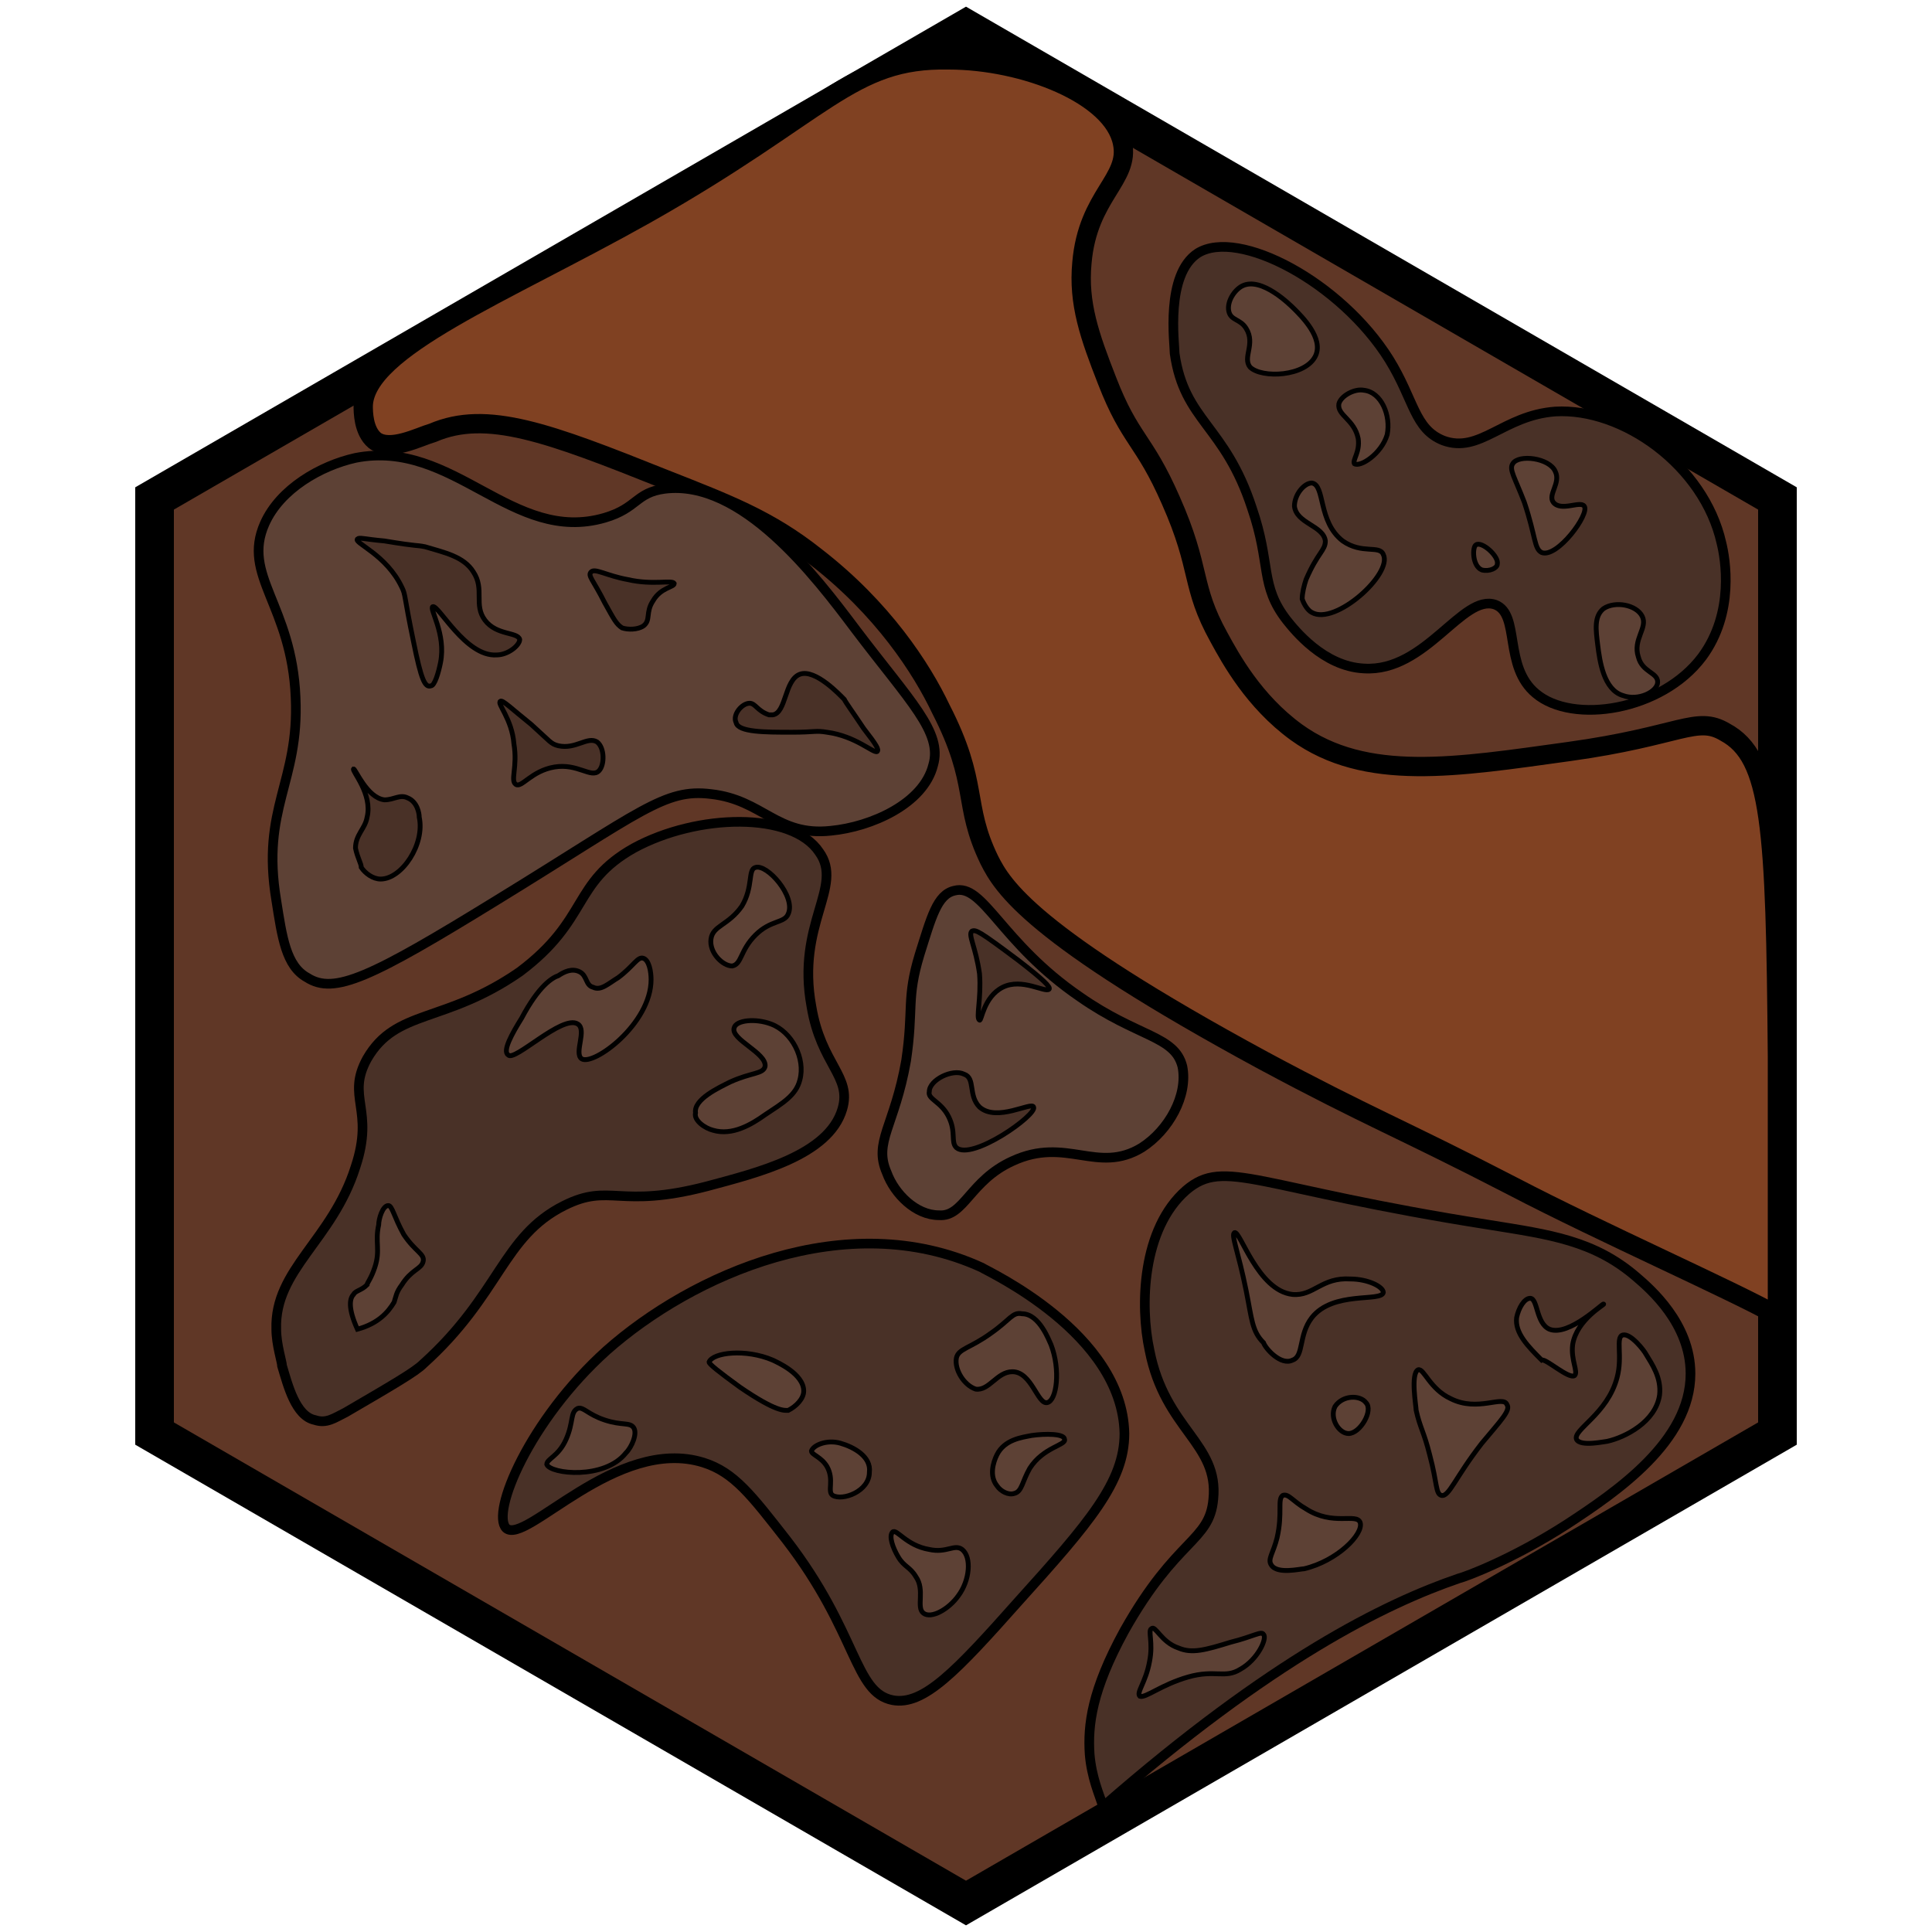 <?xml version="1.0" encoding="utf-8"?>
<!-- Generator: Adobe Illustrator 26.0.3, SVG Export Plug-In . SVG Version: 6.00 Build 0)  -->
<svg version="1.1" id="Ebene_2_00000074422167821747138070000012155992511794515371_"
	 xmlns="http://www.w3.org/2000/svg" xmlns:xlink="http://www.w3.org/1999/xlink" x="0px" y="0px" viewBox="0 0 100 100"
	 style="enable-background:new 0 0 100 100;" xml:space="preserve">
<style type="text/css">
	.st0{fill:#603726;stroke:#000000;stroke-width:2;stroke-miterlimit:10;}
	.st1{fill:#804122;stroke:#000000;stroke-miterlimit:10;}
	.st2{fill:#493127;stroke:#000000;stroke-width:0.5;stroke-miterlimit:10;}
	.st3{fill:#5D4135;stroke:#000000;stroke-width:0.5;stroke-miterlimit:10;}
	.st4{fill:#5D4135;stroke:#000000;stroke-width:0.25;stroke-miterlimit:10;}
	.st5{fill:#493127;stroke:#000000;stroke-width:0.25;stroke-miterlimit:10;}
</style>
<polygon class="st0" points="92,25.8 50,1.5 8,25.8 8,74.2 50,98.5 92,74.2 "/>
<path class="st1" d="M92,54.7c-0.1-11.9-0.3-15.5-2.7-16.8c-1.5-0.9-2.3,0.2-8.1,1c-5.8,0.8-10.5,1.6-14.1-1c-2.2-1.6-3.4-3.8-4-4.9
	c-1.5-2.7-0.9-3.5-2.5-7.1c-1.4-3.2-2.1-3.1-3.3-6.2c-0.9-2.3-1.5-4-1.3-6.1c0.3-3.5,2.5-4.3,2.1-6.2c-0.5-2.5-5.1-4.3-9-4.3
	C44,3,42.8,5.8,33.4,11.1c-7.3,4.1-14.5,6.9-14.6,9.9c0,0.3,0,1.3,0.6,1.8c0.8,0.6,2.3-0.2,3-0.4c2.8-1.2,6,0,12,2.4
	c3.3,1.3,5.4,2.1,7.8,4c3.5,2.7,5.5,5.8,6.5,7.9c2,3.9,1.1,4.9,2.5,7.8c0.7,1.4,2.2,3.9,14.2,10.4c5.4,2.9,7.1,3.5,12.9,6.5
	c4.6,2.4,11.4,5.4,13.7,6.7C92,64.4,92,59.9,92,54.7z"/>
<path class="st2" d="M75.5,81.7c0.4-0.1,2.8-1,5.6-2.8c2.6-1.7,6.4-4.3,6.4-7.8c0-2.6-2.1-4.4-2.8-5c-2.2-1.9-4.5-2.2-7.6-2.7
	c-12.1-1.9-13.7-3.5-15.7-1.8c-2.3,2-2.4,6-1.9,8.3c0.8,4.1,3.6,4.8,3.3,7.7c-0.2,2.2-1.9,2-4.6,6.8c-1.7,3.1-1.9,4.9-1.8,6.4
	c0.1,1.2,0.5,2.1,0.7,2.7C65.8,85.9,71.7,83,75.5,81.7z"/>
<path class="st2" d="M52.7,82.9c3.7-4.1,5.5-6.2,5.5-8.7c-0.1-5.2-7.1-8.4-7.4-8.6c-7-3.2-15,0.4-19.4,4.3c-4,3.6-6,8.4-5.2,9.2
	c1,0.9,5.7-4.8,10.2-3.4c1.6,0.5,2.5,1.7,4.3,4c3.7,4.8,3.5,7.9,5.5,8.3C47.8,88.3,49.5,86.5,52.7,82.9z"/>
<path class="st2" d="M17.9,73.1c2.4-1.4,3.6-2.1,4-2.5c4-3.6,4.1-6.6,7.3-8.2c2.4-1.2,2.8,0.2,7.4-1c2.6-0.7,6.3-1.6,7-4
	c0.5-1.7-1.1-2.3-1.6-5.3c-0.8-4.3,1.7-6.2,0.4-8c-1.4-2.1-6.3-2-9.6-0.2c-3.2,1.8-2.3,3.7-5.9,6.4C23,53,20.5,52.2,19,54.8
	c-1.1,2,0.4,2.6-0.6,5.6c-1.2,3.8-4.2,5.3-4.1,8.4c0,0.8,0.3,1.7,0.3,1.9c0.3,1,0.7,2.6,1.7,2.8C16.9,73.7,17.3,73.4,17.9,73.1z"/>
<path class="st3" d="M52.4,60.1c2.8-1.3,4.4,0.7,6.7-0.7c1.4-0.9,2.4-2.7,2.1-4.2c-0.4-1.6-2.3-1.5-5.3-3.6c-4.1-2.8-5-5.9-6.5-5.5
	c-0.9,0.2-1.2,1.4-1.8,3.3c-0.7,2.3-0.3,2.8-0.7,5.5c-0.6,3.4-1.7,4.2-1,5.8c0.4,1.1,1.5,2.2,2.7,2.2C49.9,63,50.2,61.1,52.4,60.1z"
	/>
<path class="st3" d="M25.7,46.6c7.5-4.6,8.7-5.8,11.1-5.5c2.7,0.3,3.4,2.2,6.2,1.9c2.1-0.2,4.8-1.4,5.3-3.4c0.5-1.7-1.2-3.3-4-7
	c-2.1-2.8-5.9-7.8-9.9-7.3c-1.5,0.2-1.4,1-3.1,1.5c-4.8,1.4-7.8-4.1-12.9-3.1c-1.8,0.4-3.9,1.6-4.7,3.4c-1.2,2.7,1.4,4.2,1.6,9
	c0.2,4.4-1.8,5.7-1,10.5c0.3,1.9,0.5,3.4,1.6,4C17.3,51.5,19.2,50.6,25.7,46.6z"/>
<path class="st2" d="M77.4,31.3c1.3,0.5,0.4,3.2,2.1,4.6c1.9,1.6,6.5,0.9,8.6-1.9c1.7-2.3,1.2-5.1,1-5.9c-0.9-4-5.1-7-8.6-6.8
	c-2.7,0.2-3.9,2.2-5.8,1.5c-1.5-0.6-1.5-2.1-2.8-4.2c-2.5-4-7.8-6.8-9.9-5.5c-1.7,1.1-1.2,4.7-1.2,5.2c0.5,3.5,2.6,3.7,4,8
	c1,2.9,0.4,4,1.8,5.8c0.4,0.5,1.9,2.4,4,2.5C73.8,34.8,75.7,30.7,77.4,31.3z"/>
<path class="st4" d="M20.4,67.4c0.1-0.3,0.1-0.5,0.4-0.9c0.5-0.8,1-0.8,1.1-1.2c0.1-0.4-0.4-0.5-1-1.4c-0.5-0.9-0.6-1.5-0.8-1.5
	c-0.3,0-0.5,0.7-0.5,1c-0.2,0.9,0.1,1.3-0.2,2.2c-0.2,0.6-0.4,0.8-0.4,0.9c-0.3,0.3-0.6,0.3-0.7,0.5c-0.2,0.2-0.3,0.7,0.2,1.8
	C19.6,68.5,20.1,67.9,20.4,67.4z"/>
<path class="st4" d="M29.9,53c0.5,0.3-0.2,1.5,0.2,1.8c0.6,0.4,3.6-1.8,3.6-4.1c0-0.4-0.1-1-0.4-1.1c-0.3-0.1-0.5,0.4-1.3,1
	c-0.5,0.3-0.9,0.7-1.3,0.5c-0.4-0.1-0.3-0.6-0.7-0.8c-0.4-0.2-0.8,0-1.1,0.2c-0.3,0.1-1,0.5-1.9,2.2c-0.5,0.8-1,1.7-0.7,1.9
	C26.6,55,29.1,52.5,29.9,53z"/>
<path class="st4" d="M36.9,58.5c1,0.3,2-0.3,2.7-0.8c0.9-0.6,1.6-1,1.8-1.8c0.3-1.1-0.4-2.5-1.5-2.9c-0.8-0.3-1.8-0.2-1.9,0.2
	c-0.2,0.6,1.7,1.3,1.6,2c-0.1,0.4-0.7,0.3-1.8,0.8c-0.6,0.3-1.9,0.9-1.8,1.6C35.9,58,36.5,58.4,36.9,58.5z"/>
<path class="st4" d="M36.8,48.6c0.1-0.7,0.9-0.7,1.6-1.7c0.6-1,0.3-1.9,0.7-2c0.6-0.2,2.1,1.5,1.7,2.4c-0.2,0.5-0.9,0.3-1.7,1.1
	c-0.8,0.8-0.7,1.5-1.2,1.6C37.4,50,36.7,49.3,36.8,48.6z"/>
<path class="st5" d="M50.7,57.3c0.9,0.8,2.7-0.3,2.8,0c0.2,0.4-3.2,2.8-4,2.1c-0.3-0.3,0-0.8-0.4-1.6c-0.4-0.8-1.1-0.9-1-1.3
	c0-0.6,1.2-1.2,1.8-0.9C50.5,55.8,50.1,56.7,50.7,57.3z"/>
<path class="st4" d="M32.4,75.2c0.3-0.3,0.6-1,0.4-1.3c-0.2-0.3-0.6-0.1-1.5-0.4c-0.9-0.3-1.1-0.7-1.4-0.6c-0.4,0.2-0.2,0.7-0.6,1.6
	c-0.4,0.9-1,1-1,1.3C28.5,76.3,31.3,76.6,32.4,75.2z"/>
<path class="st4" d="M38.3,71.8c1.9,1.3,2.3,1.2,2.5,1.2c0.4-0.2,0.8-0.6,0.8-1c0-0.9-1.4-1.5-1.6-1.6c-1.4-0.6-3.1-0.4-3.3,0.1
	C36.7,70.6,37.2,71,38.3,71.8z"/>
<path class="st4" d="M45,76.2c0.1-0.8-0.8-1.3-1.5-1.5c-0.7-0.2-1.4,0.1-1.5,0.4c0,0.2,0.5,0.3,0.8,0.8c0.4,0.7,0,1.3,0.3,1.5
	C43.6,77.7,45,77.2,45,76.2z"/>
<path class="st4" d="M47.8,83.5c0.4,0.3,1.3-0.2,1.8-0.9c0.6-0.8,0.7-2,0.2-2.4c-0.4-0.3-0.8,0.2-1.7,0c-1.2-0.2-1.7-1.1-1.9-0.9
	c-0.2,0.2,0,0.8,0.3,1.3c0.3,0.5,0.6,0.5,0.9,1C47.9,82.3,47.4,83.2,47.8,83.5z"/>
<path class="st4" d="M52.5,77.3c0.4-0.1,0.4-0.6,0.8-1.3c0.7-1.1,1.9-1.2,1.8-1.5c0-0.3-1-0.3-1.7-0.2c-0.5,0.1-1.4,0.2-1.8,1
	c-0.2,0.4-0.4,1.1,0,1.6C51.8,77.2,52.2,77.4,52.5,77.3z"/>
<path class="st5" d="M51.9,51.1c1-0.5,2.2,0.3,2.4,0.1c0.1-0.1-0.3-0.5-1.6-1.5c-2-1.5-2.2-1.6-2.4-1.5c-0.2,0.2,0.2,0.8,0.4,2.2
	c0.1,1.3-0.2,2.3,0,2.4C50.8,52.9,50.9,51.6,51.9,51.1z"/>
<path class="st5" d="M18.4,43.9c0-0.7,0.5-1,0.6-1.6c0.3-1.2-0.8-2.4-0.7-2.5c0.1,0,0.7,1.5,1.6,1.6c0.5,0,0.8-0.3,1.2-0.1
	c0.5,0.2,0.6,0.8,0.6,1c0.3,1.4-0.9,3.2-2,3.2c-0.4,0-0.8-0.3-1-0.6C18.7,44.7,18.5,44.4,18.4,43.9z"/>
<path class="st5" d="M28.7,39.7c1.2-0.2,1.9,0.6,2.3,0.2c0.3-0.3,0.3-1.2-0.1-1.5c-0.5-0.3-1.1,0.4-2,0.2c-0.4-0.1-0.4-0.2-1.4-1.1
	c-1-0.8-1.5-1.3-1.6-1.2c-0.2,0.1,0.6,0.9,0.7,2.2c0.2,1.2-0.2,1.9,0.1,2.1C27,40.8,27.5,39.9,28.7,39.7z"/>
<path class="st5" d="M41,37.9c1.2,0,1.2-0.1,1.8,0c1.5,0.2,2.4,1.1,2.6,1c0.1-0.1,0-0.3-0.7-1.2c-0.6-0.9-0.9-1.3-1-1.5
	c-0.2-0.2-1.5-1.6-2.3-1.3c-0.8,0.3-0.7,2-1.4,2.1c-0.1,0-0.1,0-0.2,0c-0.6-0.2-0.7-0.6-1-0.6c-0.4,0-0.9,0.6-0.7,1
	C38.2,37.9,39.6,37.9,41,37.9z"/>
<path class="st5" d="M21.4,33.2c-0.5-2.4-0.4-2.4-0.6-2.8c-0.8-1.7-2.5-2.3-2.3-2.5c0.1-0.1,0.3,0,1.4,0.1c1.8,0.3,1.6,0.2,2.1,0.3
	c1,0.3,2,0.5,2.5,1.3c0.6,0.9,0,1.7,0.6,2.5c0.6,0.8,1.7,0.6,1.8,1c0,0.3-0.6,0.8-1.2,0.8c-1.6,0.1-3-2.6-3.3-2.5
	c-0.2,0.1,0.7,1.4,0.4,2.9c-0.1,0.5-0.3,1.2-0.5,1.2C22,35.6,21.8,35.2,21.4,33.2z"/>
<path class="st5" d="M34.9,30.2c0,0.2-0.7,0.2-1.1,0.9c-0.4,0.6-0.1,1-0.5,1.3c-0.3,0.2-0.8,0.2-1.1,0.1c-0.3-0.2-0.4-0.4-0.9-1.3
	c-0.6-1.2-0.9-1.4-0.7-1.6c0.2-0.2,0.8,0.2,1.9,0.4C33.8,30.3,34.8,30,34.9,30.2z"/>
<path class="st4" d="M49.5,70.3c0.1-0.5,0.7-0.5,1.8-1.3c1-0.7,1.1-1.1,1.6-1c0.9,0,1.4,1.4,1.5,1.6c0.5,1.3,0.3,2.9-0.2,3
	c-0.5,0.1-0.8-1.6-1.8-1.6c-0.8,0-1.2,1-1.9,0.9C49.9,71.7,49.4,70.9,49.5,70.3z"/>
<path class="st4" d="M61.5,86.8c1.4-0.4,1.9,0.1,2.7-0.4c0.9-0.5,1.4-1.6,1.2-1.8c-0.1-0.2-0.5,0.1-1.7,0.4c-1.3,0.4-2,0.6-2.7,0.3
	c-0.9-0.3-1.2-1.2-1.4-1c-0.2,0.1,0.1,0.7-0.1,1.7c-0.2,1.1-0.7,1.6-0.5,1.8C59.3,87.9,60.1,87.2,61.5,86.8z"/>
<path class="st4" d="M67.5,81.2c1.7-0.4,3.1-1.8,2.9-2.4c-0.2-0.5-1.4,0.2-2.8-0.7c-0.7-0.4-0.9-0.8-1.2-0.7c-0.3,0.2,0,0.9-0.3,2.2
	c-0.2,0.8-0.5,1.1-0.3,1.4C66.1,81.5,67.3,81.2,67.5,81.2z"/>
<path class="st4" d="M70.7,72.6c-0.3-0.4-1.2-0.4-1.6,0.2c-0.3,0.6,0.2,1.4,0.7,1.4C70.4,74.2,71.1,73,70.7,72.6z"/>
<path class="st4" d="M66.9,70.4c0.6-0.2,0.3-1.3,1-2.2c1.1-1.4,3.6-0.8,3.7-1.3c0-0.3-0.8-0.7-1.7-0.7c-1.5-0.1-1.9,0.9-3,0.8
	c-1.8-0.2-2.7-3.3-3-3.2c-0.2,0.1,0.2,1,0.6,3c0.3,1.5,0.3,2.1,0.9,2.7C65.5,69.8,66.3,70.7,66.9,70.4z"/>
<path class="st4" d="M78,72.7c0.2,0.3-0.3,0.8-1.3,2c-1.4,1.8-1.7,2.8-2.1,2.7c-0.3-0.1-0.2-0.6-0.6-2.1c-0.3-1.2-0.5-1.4-0.7-2.3
	c0-0.2-0.3-1.9,0.1-2.1c0.3-0.1,0.6,1,1.7,1.5C76.5,73.1,77.8,72.2,78,72.7z"/>
<path class="st4" d="M81.5,71.2c0.2-0.2-0.2-0.8-0.1-1.6c0.2-1.3,1.7-2.1,1.6-2.1c0-0.1-1.8,1.7-2.8,1.3c-0.7-0.3-0.6-1.6-1-1.6
	c-0.3,0-0.6,0.5-0.7,1c-0.1,0.8,0.6,1.5,1.3,2.2C80,70.3,81.2,71.4,81.5,71.2z"/>
<path class="st4" d="M83.2,74.6c0.9-0.2,2.5-1,2.7-2.4c0.1-0.9-0.4-1.6-0.7-2.1c-0.1-0.2-0.8-1.1-1.2-1c-0.4,0.1,0,1.1-0.3,2.2
	c-0.5,1.9-2.3,2.7-2.1,3.2C81.8,74.9,83.1,74.6,83.2,74.6z"/>
<path class="st4" d="M71.6,28.7c-0.2-0.5-1.1,0-2.1-0.7c-1.3-1-0.9-2.9-1.6-3c-0.4,0-0.9,0.6-0.9,1.2c0.1,0.9,1.5,1,1.6,1.8
	c0,0.5-0.4,0.6-1,2c-0.1,0.3-0.2,0.7-0.2,1c0.1,0.3,0.3,0.6,0.5,0.7C69.1,32.4,72.1,29.7,71.6,28.7z"/>
<path class="st4" d="M71.8,22.5c0.2-1-0.3-2.2-1.2-2.3c-0.5-0.1-1.2,0.3-1.3,0.7c-0.1,0.6,0.8,0.8,1,1.8c0.1,0.7-0.3,1.1-0.2,1.3
	C70.4,24.2,71.5,23.5,71.8,22.5z"/>
<path class="st4" d="M68.1,18.4c0.4-0.9-0.7-2-1.1-2.4c-0.2-0.2-1.7-1.7-2.7-1.2c-0.4,0.2-0.8,0.8-0.7,1.3s0.6,0.4,0.9,0.9
	c0.5,0.8-0.2,1.5,0.2,2C65.3,19.6,67.6,19.5,68.1,18.4z"/>
<path class="st4" d="M82,26.2c-0.2-0.3-1.2,0.3-1.6-0.2c-0.3-0.4,0.4-1,0.1-1.6c-0.3-0.7-1.9-0.9-2.2-0.4c-0.2,0.3,0.1,0.7,0.6,2
	c0.6,1.8,0.5,2.4,0.9,2.6C80.6,28.9,82.3,26.6,82,26.2z"/>
<path class="st4" d="M77.5,29.2c0.1-0.4-0.8-1.2-1.1-1c-0.2,0.1-0.2,1.1,0.3,1.3C77.1,29.6,77.5,29.4,77.5,29.2z"/>
<path class="st4" d="M84,36c0.8,0.3,1.8-0.2,1.8-0.7c0-0.5-0.8-0.5-1-1.3c-0.3-0.9,0.5-1.5,0.2-2.1c-0.3-0.6-1.4-0.8-2-0.4
	c-0.5,0.4-0.4,1.1-0.3,1.9C82.8,34.2,83,35.7,84,36z"/>
</svg>
